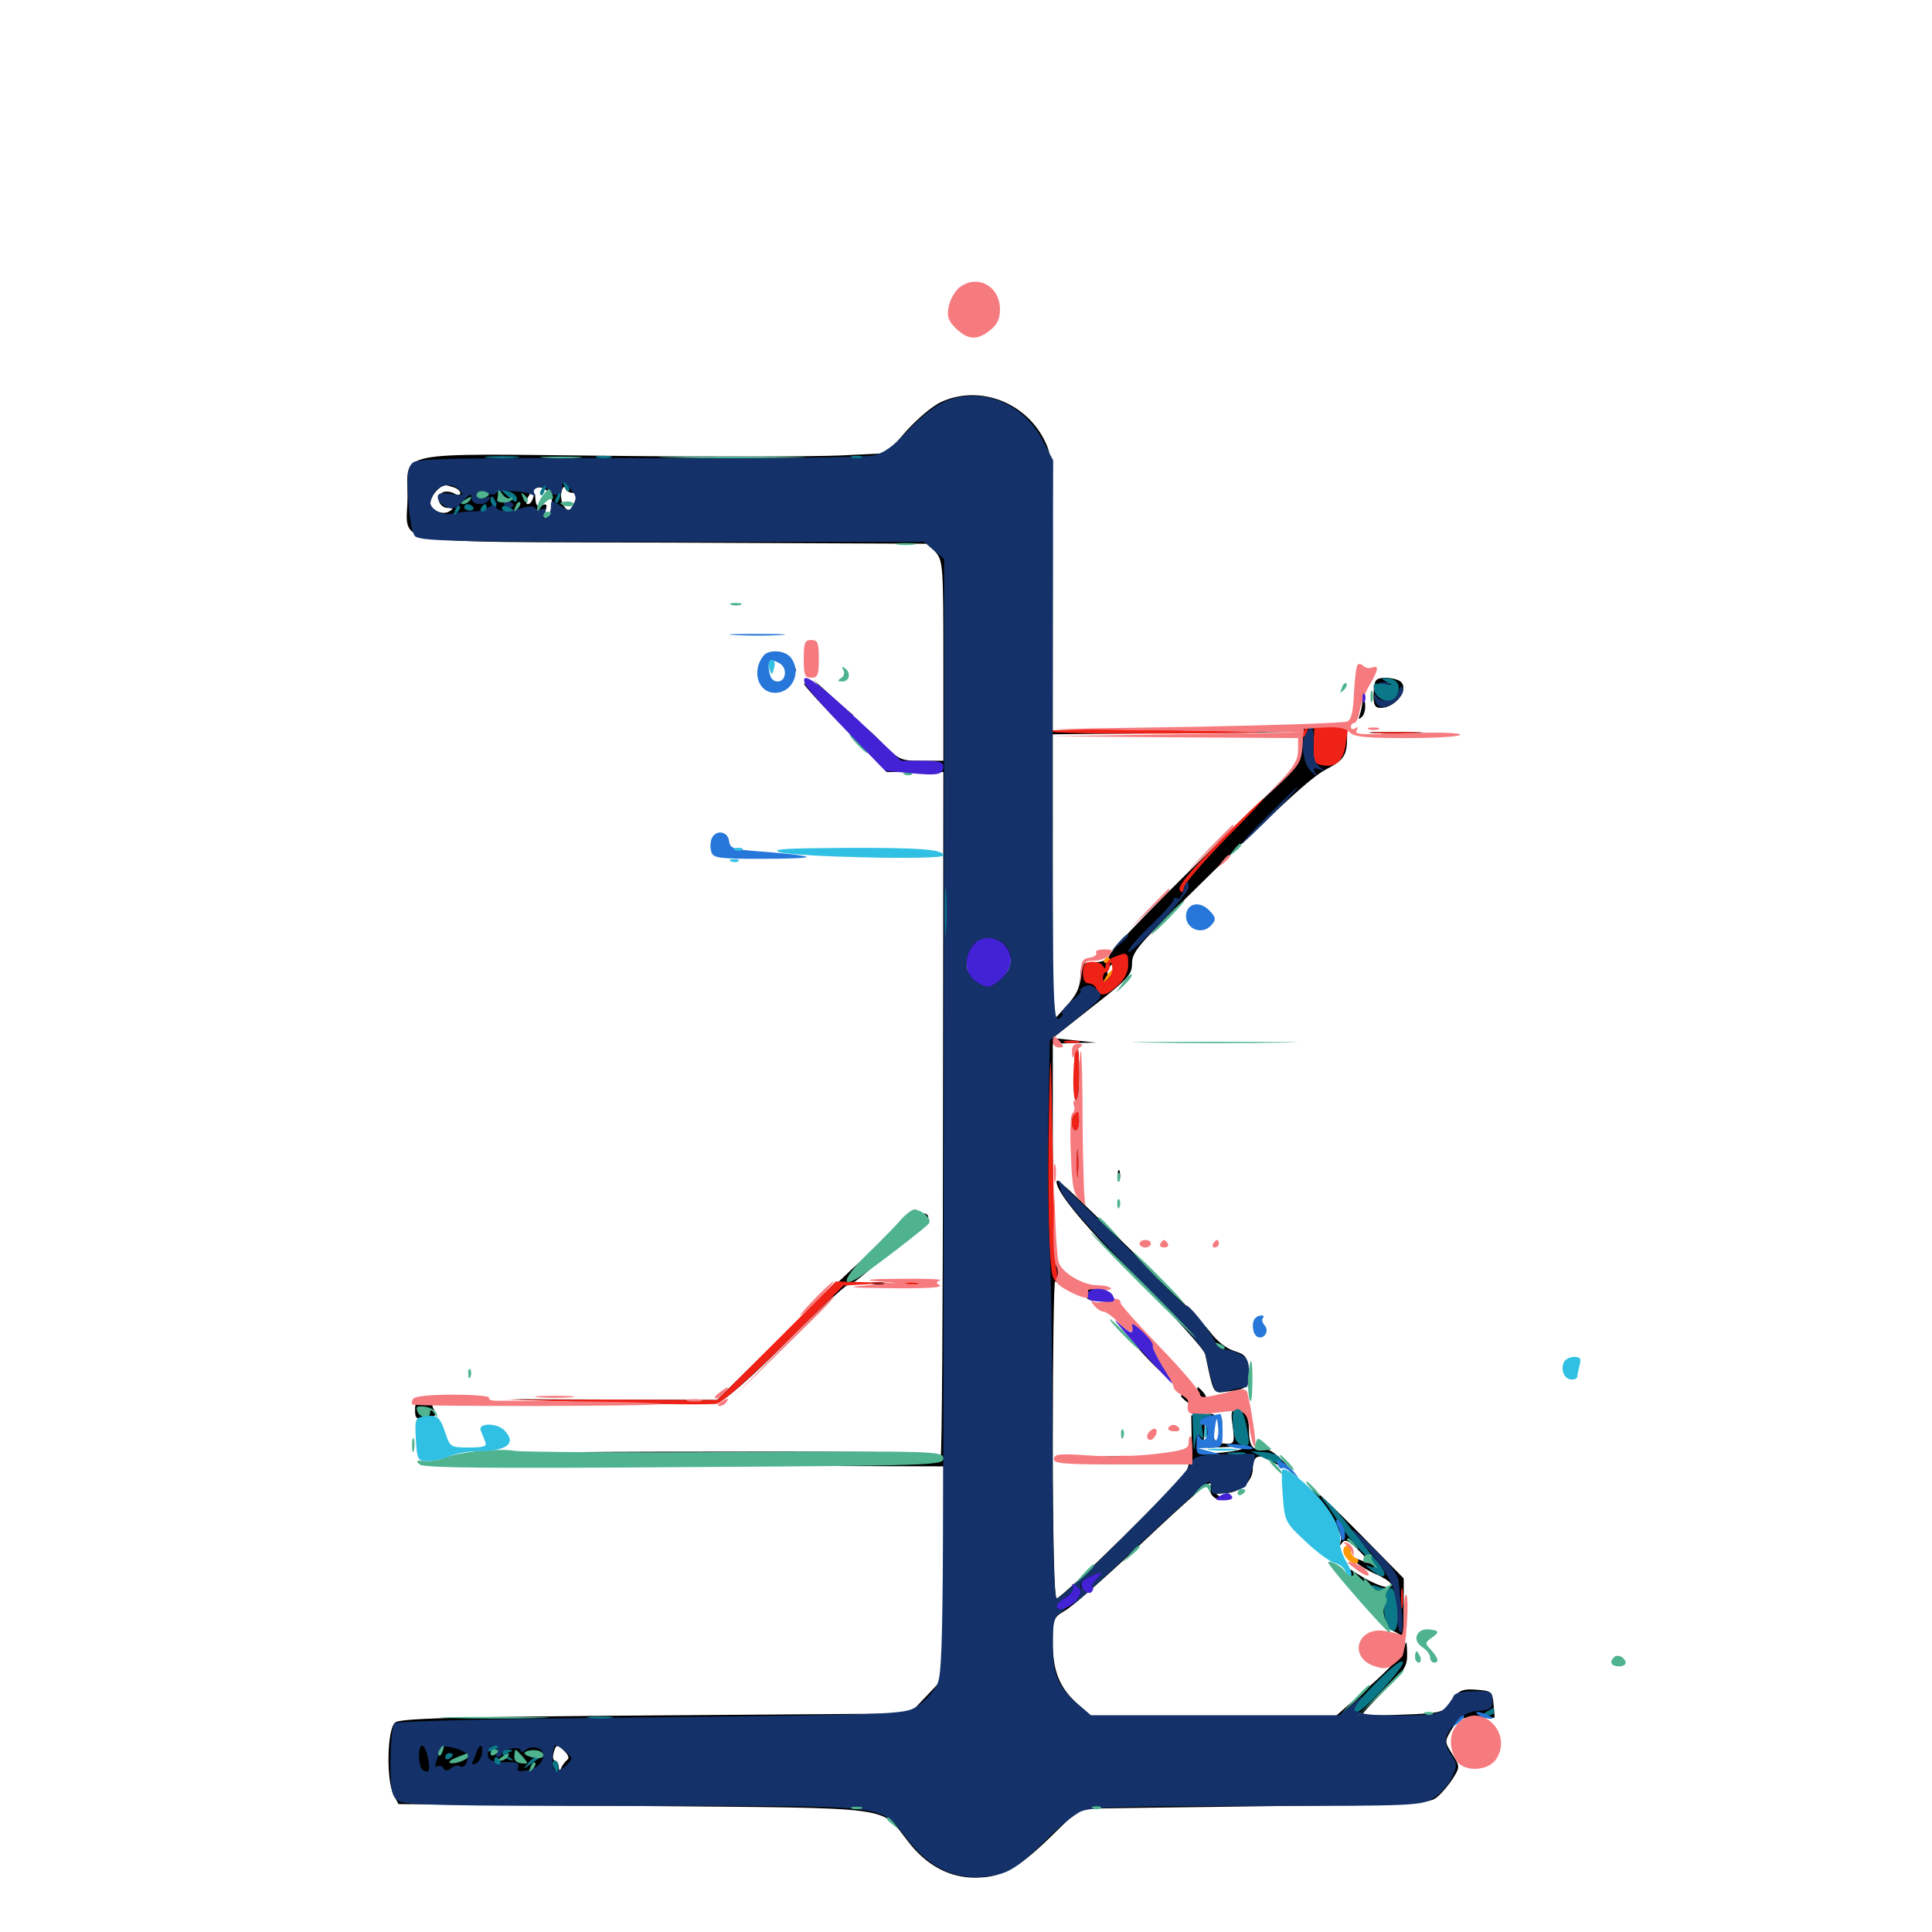 <svg xmlns="http://www.w3.org/2000/svg" viewBox="0 -1000 1000 1000">
	<path fill="#000000" d="M487.305 -791.992C482.812 -790.039 474.805 -783.203 469.141 -776.953L459.18 -765.43L435.156 -764.258C421.875 -763.672 368.359 -763.477 316.016 -764.062C202.734 -765.234 210.938 -766.992 210.938 -743.164C210.938 -716.992 195.898 -719.727 349.219 -719.141L480.859 -718.555L484.57 -713.867C488.086 -709.57 488.281 -705.664 488.281 -657.812V-606.25H476.953C465.82 -606.25 465.43 -606.445 455.078 -616.992C447.266 -624.805 443.359 -627.539 440.234 -626.953C437.109 -626.367 433.398 -628.906 425.586 -637.109C419.922 -643.359 415.82 -647.266 416.211 -645.898C416.602 -644.727 426.367 -633.984 438.086 -622.07L458.984 -600.391H473.633H488.281L488.086 -422.266C488.086 -324.219 487.5 -245.117 486.914 -246.484C486.133 -248.242 461.133 -248.828 370.508 -248.633C282.812 -248.633 256.055 -248.047 259.766 -246.289C264.453 -244.336 264.062 -244.141 254.883 -242.969C249.609 -242.188 299.805 -241.406 366.797 -241.406L488.281 -241.016V-186.133V-131.445L479.688 -122.266L470.898 -113.086L339.258 -112.109C231.641 -111.328 207.031 -110.547 204.492 -108.398C200.391 -105.078 199.805 -78.711 203.711 -71.094L206.25 -66.211L328.125 -65.234C467.188 -64.062 455.078 -65.625 470.312 -46.484C479.688 -34.375 491.602 -28.125 504.492 -28.125C518.359 -28.125 526.562 -32.617 543.164 -48.633C551.367 -56.641 558.398 -63.477 558.789 -63.672C559.18 -63.867 600.195 -64.453 649.609 -65.039C736.328 -66.211 740.039 -66.406 744.141 -70.117C746.68 -72.266 750.195 -76.562 752.148 -79.688C755.664 -85.352 755.664 -85.742 751.758 -91.992C747.656 -98.438 747.656 -98.633 751.367 -104.883C754.883 -110.547 756.055 -111.133 764.453 -110.938H773.633L773.047 -117.773C772.461 -124.414 772.07 -124.805 764.258 -125.391C756.25 -125.977 754.688 -125.195 749.219 -116.992C746.875 -113.672 743.75 -113.086 725.781 -112.5C714.453 -111.914 705.078 -112.109 705.078 -112.5C705.078 -113.086 710.352 -118.75 716.797 -125.195C727.344 -135.742 728.516 -137.695 728.32 -144.531C728.125 -150.977 727.93 -151.367 726.758 -146.875C725.977 -143.75 719.141 -136.133 708.594 -126.953L691.797 -112.109H628.125H564.648L557.812 -117.969C548.438 -126.367 544.922 -134.961 544.922 -149.805C544.922 -162.109 545.117 -162.695 551.367 -166.406C555.078 -168.555 570.898 -182.422 586.719 -197.266C620.117 -228.711 628.32 -235.547 626.562 -231.055C625.195 -227.344 628.32 -223.438 632.812 -223.633C634.766 -223.633 634.57 -224.219 631.836 -225.391C628.516 -226.758 628.906 -227.148 634.18 -227.148C641.797 -227.344 648.438 -233.203 648.438 -239.844C648.438 -246.289 651.562 -247.852 657.227 -244.141C659.961 -242.383 662.5 -241.211 662.891 -241.406C663.281 -241.797 665.625 -240.234 668.164 -238.086C670.703 -235.938 669.336 -237.891 665.234 -242.578C659.57 -248.438 656.25 -250.586 653.125 -250C648.438 -249.023 646.484 -251.953 646.484 -259.57C646.484 -266.602 644.531 -270.312 640.43 -270.312C637.305 -270.312 636.914 -269.336 638.086 -261.523C639.062 -253.711 638.672 -252.734 635.547 -252.734C628.711 -252.734 626.367 -255.664 627.93 -262.305C629.297 -268.555 629.102 -268.555 623.047 -267.969L616.602 -267.383L616.797 -255.664C616.797 -249.219 615.625 -241.797 614.258 -238.867C611.328 -233.398 549.609 -172.656 546.875 -172.656C545.703 -172.656 544.922 -204.492 544.922 -254.688C544.922 -299.805 545.508 -336.719 546.094 -336.719C546.68 -336.719 549.609 -335.352 552.734 -333.789C556.055 -332.031 558.594 -331.445 558.594 -332.227C558.594 -333.203 559.57 -332.227 560.742 -330.469C561.719 -328.516 563.672 -326.953 565.039 -326.953C566.406 -326.953 566.211 -327.734 564.453 -328.906C562.305 -330.273 563.086 -330.859 567.773 -330.859C571.094 -330.859 574.414 -329.883 574.805 -328.906C575.391 -327.734 575.586 -327.93 575.391 -329.297C575.195 -330.664 571.875 -332.031 568.359 -332.422C564.648 -332.812 558.984 -334.961 555.859 -337.305C552.734 -339.453 550.781 -340.43 551.562 -339.062C552.344 -337.695 552.148 -336.719 551.172 -336.719C546.484 -336.719 544.922 -353.906 544.922 -405.859V-459.766L556.25 -460.156L567.383 -460.352L556.055 -461.523L544.922 -462.695L565.43 -478.906C583.984 -493.359 585.938 -495.508 585.938 -501.367C585.938 -506.836 589.062 -510.742 610.938 -532.227C662.695 -583.203 678.906 -598.047 686.719 -601.953C695.508 -606.445 697.266 -609.18 697.266 -618.164V-624.023L686.133 -623.438L674.805 -622.852L673.828 -613.867C672.852 -605.273 671.68 -603.711 640.82 -573.828C599.805 -533.984 575.586 -509.18 574.023 -505.078C573.242 -503.125 570.508 -501.953 566.211 -501.953C559.961 -501.758 559.57 -501.367 559.18 -494.336C558.984 -488.867 557.227 -484.961 551.953 -479.297L544.922 -471.484V-545.703V-619.922L607.031 -620.508L668.945 -620.898L607.031 -621.484L544.922 -621.875V-692.578C544.922 -760.156 544.727 -763.672 540.82 -771.68C531.055 -791.797 507.031 -800.977 487.305 -791.992ZM235.156 -747.656C236.914 -747.07 238.281 -745.703 238.281 -744.727C238.281 -743.555 236.914 -743.555 234.766 -744.727C232.812 -745.703 230.078 -745.898 228.711 -744.922C225.195 -742.773 227.539 -737.109 231.836 -737.109C234.766 -737.109 234.766 -736.719 232.617 -735.352C229.102 -733.008 222.656 -736.133 222.656 -740.039C222.656 -742.969 227.734 -748.828 230.469 -748.828C231.445 -748.828 233.398 -748.242 235.156 -747.656ZM285.547 -738.086C285.156 -735.352 283.789 -732.617 282.812 -732.031C281.641 -731.25 281.445 -732.422 282.227 -735.156C283.398 -738.867 283.008 -739.453 280.469 -738.477C278.125 -737.5 277.344 -738.477 277.148 -741.602C276.953 -744.922 276.758 -745.117 275.977 -742.578C275.586 -740.625 274.219 -739.062 273.242 -739.062C270.703 -739.062 274.609 -746.289 277.734 -747.461C282.031 -749.023 286.719 -743.359 285.547 -738.086ZM296.094 -744.922C299.414 -744.922 299.414 -743.945 296.68 -738.672C294.531 -734.766 294.336 -734.766 291.992 -737.891C290.625 -739.648 290.039 -743.164 290.625 -745.508C291.211 -747.852 291.992 -748.633 292.578 -747.266C292.969 -746.094 294.531 -744.922 296.094 -744.922ZM269.141 -740.039C270.312 -742.578 270.508 -745.312 269.727 -745.898C268.75 -746.289 267.578 -744.336 266.992 -741.406C265.625 -734.57 266.406 -733.984 269.141 -740.039ZM253.906 -744.141C253.906 -744.531 252.148 -744.922 249.805 -744.922C247.656 -744.922 246.289 -744.141 247.07 -742.969C248.047 -741.406 253.906 -742.383 253.906 -744.141ZM263.672 -742.969C262.109 -743.945 259.375 -744.922 257.812 -744.922C255.273 -744.922 255.273 -744.727 257.812 -742.969C259.375 -741.992 262.109 -741.016 263.672 -741.016C266.211 -741.016 266.211 -741.211 263.672 -742.969ZM244.922 -739.844C243.164 -740.43 241.602 -741.016 241.406 -741.016C240.039 -741.016 238.281 -738.281 238.281 -736.328C238.281 -735.156 239.062 -735.352 240.039 -736.914C241.602 -739.258 242.383 -739.258 244.922 -737.305C246.68 -735.742 248.047 -735.547 248.047 -736.719C248.047 -737.695 246.68 -739.258 244.922 -739.844ZM518.359 -510.352C524.414 -505.664 524.805 -500.195 519.531 -494.922C514.844 -490.234 508.398 -489.844 503.516 -494.336C498.828 -498.438 499.023 -502.93 504.102 -509.375C508.984 -515.43 511.523 -515.625 518.359 -510.352ZM576.172 -497.852C576.172 -496.289 575.391 -494.922 574.219 -494.922C573.242 -494.922 572.852 -496.289 573.438 -497.852C574.219 -499.414 575 -500.781 575.391 -500.781C575.781 -500.781 576.172 -499.414 576.172 -497.852ZM633.789 -250.977C646.68 -251.758 646.289 -249.609 633.398 -248.242C627.148 -247.656 621.289 -247.852 620.312 -248.828C618.945 -250.195 619.141 -250.781 620.703 -250.781C622.07 -250.781 623.242 -253.906 623.438 -258.203L623.633 -265.43L624.414 -258.008L625.195 -250.586ZM237.5 -91.406C238.086 -93.164 236.719 -94.336 233.594 -94.922C230.859 -95.508 228.516 -95.898 228.32 -95.703C228.32 -95.703 227.93 -93.555 227.344 -91.211C226.367 -85.742 228.516 -84.57 235.547 -86.719C238.672 -87.5 240.234 -88.477 238.867 -88.477C237.5 -88.672 236.914 -89.844 237.5 -91.406ZM275.391 -89.453C276.562 -91.211 277.344 -93.359 276.953 -94.336C276.367 -96.68 272.656 -94.531 272.07 -91.602C271.875 -90.625 271.484 -88.281 270.898 -86.719C270.508 -85.156 270.508 -84.375 270.898 -84.961C271.289 -85.742 273.438 -85.938 275.391 -85.352C277.734 -84.766 279.297 -85.352 279.297 -86.719C279.297 -88.086 277.93 -88.672 276.172 -87.891C273.438 -86.914 273.242 -87.109 275.391 -89.453ZM292.383 -93.359C294.336 -91.406 294.727 -89.844 293.555 -89.062C292.578 -88.281 291.016 -86.328 290.43 -84.766C289.648 -82.422 289.258 -82.617 289.258 -85.352C289.062 -87.109 288.281 -88.672 287.305 -88.672C286.328 -88.672 285.938 -90.43 286.523 -92.578C287.695 -97.266 288.477 -97.461 292.383 -93.359ZM220.703 -91.797C220.703 -93.359 219.922 -94.531 218.75 -94.531C215.43 -94.531 216.602 -85.352 219.922 -83.984C222.266 -83.008 222.852 -83.594 221.875 -85.938C221.289 -87.5 220.703 -90.234 220.703 -91.797ZM256.641 -91.602C257.227 -93.164 256.836 -94.531 255.859 -94.531C254.688 -94.531 253.906 -93.164 253.906 -91.602C253.906 -90.039 254.297 -88.672 254.688 -88.672C255.078 -88.672 255.859 -90.039 256.641 -91.602ZM269.531 -91.602C269.531 -93.164 268.75 -94.531 267.578 -94.531C266.602 -94.531 266.211 -93.164 266.797 -91.602C267.578 -90.039 268.359 -88.672 268.75 -88.672C269.141 -88.672 269.531 -90.039 269.531 -91.602ZM262.695 -90.625C264.258 -92.969 263.477 -92.969 259.766 -90.625C258.008 -89.453 257.812 -88.672 259.18 -88.672C260.352 -88.672 262.109 -89.648 262.695 -90.625ZM230.469 -90.43C230.469 -91.602 231.445 -92.578 232.422 -92.578C233.594 -92.578 234.375 -92.188 234.375 -91.797C234.375 -91.211 233.594 -90.234 232.422 -89.648C231.445 -89.062 230.469 -89.453 230.469 -90.43ZM400 -661.523C398.633 -662.109 399.609 -662.5 402.344 -662.5C405.078 -662.5 406.055 -662.109 404.883 -661.523C403.516 -661.133 401.172 -661.133 400 -661.523ZM407.812 -655.664C407.227 -653.32 407.812 -651.758 409.375 -651.758C412.5 -651.758 412.695 -652.93 410.352 -656.641C409.18 -658.789 408.594 -658.398 407.812 -655.664ZM712.305 -647.852C711.523 -647.266 710.938 -643.75 710.938 -640.039C710.938 -635.156 711.719 -633.594 714.453 -633.594C723.438 -633.594 730.664 -645.312 723.438 -648.047C719.336 -649.609 713.867 -649.609 712.305 -647.852ZM430.469 -638.086C435.938 -632.422 440.625 -628.32 441.211 -628.711C441.602 -629.297 441.602 -629.883 441.211 -630.273C440.82 -630.469 435.938 -634.57 430.664 -639.453L420.898 -648.242ZM705.273 -638.086C705.273 -635.742 704.492 -632.227 703.906 -630.273C702.93 -627.539 703.125 -627.344 704.883 -628.906C706.25 -630.078 707.031 -633.594 706.445 -636.719C705.859 -640.82 705.664 -641.211 705.273 -638.086ZM711.523 -620.508C705.273 -620.898 710.352 -621.094 722.656 -621.094C734.961 -621.094 740.039 -620.898 733.984 -620.508C727.734 -620.117 717.578 -620.117 711.523 -620.508ZM556.641 -457.422C555.664 -452.734 556.25 -430.078 557.227 -429.102C558.008 -428.516 558.594 -434.57 558.594 -442.773C558.594 -451.172 558.203 -457.812 557.617 -457.812C557.031 -457.812 556.641 -457.617 556.641 -457.422ZM556.055 -423.242C553.906 -421.289 554.492 -414.844 556.641 -414.844C557.812 -414.844 558.594 -416.992 558.594 -419.727C558.594 -424.805 558.203 -425.391 556.055 -423.242ZM557.227 -398.242C557.227 -391.797 557.617 -389.453 558.008 -392.969C558.398 -396.484 558.398 -401.758 558.008 -404.688C557.617 -407.617 557.227 -404.688 557.227 -398.242ZM578.516 -391.406C578.516 -388.672 578.906 -387.695 579.492 -389.062C579.883 -390.234 579.883 -392.578 579.492 -393.945C578.906 -395.117 578.516 -394.141 578.516 -391.406ZM546.875 -388.281C546.875 -382.812 561.133 -365.625 590.43 -336.133C608.398 -317.969 623.438 -301.367 623.828 -299.023C627.93 -279.297 627.93 -279.102 633.008 -279.492C645.898 -280.859 646.68 -281.641 646.094 -290.43C645.508 -297.852 644.922 -298.828 638.672 -300.781C634.57 -302.148 629.688 -306.055 626.367 -310.547C623.242 -314.648 607.031 -331.641 590.039 -348.438C549.414 -388.281 546.875 -390.43 546.875 -388.281ZM467.578 -369.531L463.867 -365.039L468.75 -368.945C471.484 -371.094 474.023 -373.047 474.414 -373.242C474.805 -373.633 474.414 -373.828 473.242 -373.828C472.266 -373.828 469.727 -371.875 467.578 -369.531ZM477.539 -369.922C478.125 -368.945 479.102 -367.969 479.688 -367.969C480.078 -367.969 480.469 -368.945 480.469 -369.922C480.469 -371.094 479.492 -371.875 478.32 -371.875C477.344 -371.875 476.953 -371.094 477.539 -369.922ZM448.242 -349.805C440.82 -343.164 420.312 -323.633 402.734 -306.445L371.094 -275.391L317.773 -275.586L264.648 -275.781L315.43 -274.023C346.68 -273.047 368.555 -273.242 372.07 -274.414C375.586 -275.391 389.648 -287.695 407.227 -305.469C423.242 -321.484 437.5 -334.766 438.672 -334.766C440.625 -334.766 445.898 -338.867 459.961 -351.562C463.281 -354.297 464.258 -355.664 462.5 -354.297C458.594 -351.562 458.008 -352.93 460.938 -358.398C462.109 -360.352 462.695 -362.109 462.5 -361.914C462.109 -361.914 455.859 -356.445 448.242 -349.805ZM457.031 -351.562C457.031 -351.172 455.469 -349.609 453.711 -348.242C450.586 -345.703 450.391 -345.898 452.93 -349.023C455.469 -352.148 457.031 -353.125 457.031 -351.562ZM451.758 -335.352C449.805 -335.938 450.977 -336.328 454.102 -336.328C457.422 -336.328 458.789 -335.938 457.617 -335.352C456.25 -334.961 453.516 -334.961 451.758 -335.352ZM593.75 -306.445C598.633 -301.172 602.734 -296.289 603.125 -295.898C603.32 -295.508 603.906 -295.508 604.492 -295.898C604.883 -296.484 600.781 -301.172 595.117 -306.641L584.961 -316.211ZM587.5 -304.492C588.672 -302.344 594.141 -296.289 600 -290.82C610.156 -281.055 607.031 -285.742 592.969 -300.586C588.867 -304.883 586.523 -306.641 587.5 -304.492ZM608.398 -289.844C610.352 -287.695 612.305 -285.938 612.891 -285.938C613.477 -285.938 612.305 -287.695 610.352 -289.844C608.398 -291.992 606.445 -293.75 605.859 -293.75C605.273 -293.75 606.445 -291.992 608.398 -289.844ZM620.312 -279.102C621.094 -277.539 622.461 -276.172 623.438 -276.172C624.609 -276.172 624.414 -277.344 623.047 -279.102C621.68 -280.664 620.312 -282.031 619.922 -282.031C619.531 -282.031 619.727 -280.664 620.312 -279.102ZM611.328 -277.344C611.328 -276.953 612.891 -275.391 614.844 -274.023C617.773 -271.484 617.969 -271.68 615.43 -274.805C612.891 -277.93 611.328 -278.906 611.328 -277.344ZM214.844 -270.312C214.844 -265.625 215.43 -265.234 220.703 -266.016C225.586 -266.797 226.172 -267.383 224.609 -270.312C223.242 -272.852 223.438 -274.219 225.195 -275C226.367 -275.391 224.609 -275.781 221.289 -275.586C215.82 -275.391 214.844 -274.609 214.844 -270.312ZM631.055 -263.281C631.055 -261.133 631.641 -260.547 632.227 -262.109C632.812 -263.477 632.617 -265.234 632.031 -265.82C631.445 -266.602 630.859 -265.43 631.055 -263.281ZM245.703 -247.461C244.141 -248.047 244.727 -248.633 246.875 -248.633C249.023 -248.828 250.195 -248.242 249.414 -247.656C248.828 -247.07 247.07 -246.875 245.703 -247.461ZM551.367 -245.508C549.414 -246.094 550.977 -246.484 554.688 -246.484C558.398 -246.484 559.961 -246.094 558.203 -245.508C556.25 -245.117 553.125 -245.117 551.367 -245.508ZM571.875 -245.508C567.188 -245.898 570.508 -246.289 579.102 -246.289C587.695 -246.289 591.406 -245.898 587.5 -245.508C583.398 -245.117 576.367 -245.117 571.875 -245.508ZM683.594 -223.047C686.719 -219.727 688.867 -216.406 688.477 -216.016C688.086 -215.43 689.258 -212.891 691.406 -210.352C693.359 -207.812 694.531 -204.102 693.945 -202.344C693.359 -199.805 693.555 -199.609 694.727 -201.562C696.289 -203.516 698.242 -202.539 703.906 -196.875C707.812 -192.969 709.57 -190.43 708.008 -191.016C706.445 -191.602 703.516 -192.773 701.758 -193.359C696.094 -195.117 704.883 -188.281 712.305 -185.156C715.625 -183.789 718.945 -181.641 719.727 -180.469C722.266 -176.367 713.281 -178.711 703.906 -184.57C697.852 -188.477 695.508 -189.453 697.461 -187.109C699.023 -184.961 701.953 -180.859 704.102 -177.539L707.617 -171.68L702.734 -175.586C700.195 -177.734 701.562 -176.172 705.859 -171.875C710.352 -167.773 712.5 -165.039 710.938 -166.016C709.18 -166.797 709.57 -165.82 711.914 -163.086C714.062 -160.547 718.164 -157.422 721.094 -155.859L726.562 -152.93V-167.969V-183.008L703.711 -206.25C691.211 -218.945 680.273 -229.297 679.492 -229.297C678.516 -229.297 680.469 -226.562 683.594 -223.047ZM692.383 -186.328C694.336 -184.18 696.289 -182.422 696.875 -182.422C697.461 -182.422 696.289 -184.18 694.336 -186.328C692.383 -188.477 690.43 -190.234 689.844 -190.234C689.258 -190.234 690.43 -188.477 692.383 -186.328Z"/>
	<path fill="#ff9906" d="M571.484 -503.125C570.898 -502.148 571.68 -501.367 573.242 -501.367C574.805 -501.367 575.586 -502.148 575 -503.125C574.414 -503.906 573.633 -504.688 573.242 -504.688C572.852 -504.688 572.07 -503.906 571.484 -503.125ZM572.461 -494.336C569.922 -490.234 570.117 -490.234 573.438 -493.359C575.391 -495.312 576.562 -497.266 575.977 -497.656C575.391 -498.242 573.828 -496.68 572.461 -494.336ZM695.312 -197.266C695.312 -193.75 700.781 -189.258 702.734 -191.211C703.516 -191.992 702.93 -193.164 701.758 -193.555C700.391 -194.141 699.219 -195.703 699.219 -197.266C699.219 -198.828 698.438 -200 697.266 -200C696.289 -200 695.312 -198.828 695.312 -197.266Z"/>
	<path fill="#ef2218" d="M542.969 -621.484C542.969 -622.266 562.109 -622.656 585.352 -622.266C665.43 -621.484 672.852 -620.703 608.008 -620.312C572.266 -620.117 542.969 -620.508 542.969 -621.484ZM674.805 -621.68C674.023 -620.508 673.828 -619.336 674.414 -618.75C674.805 -618.164 675.781 -619.141 676.367 -620.898C677.734 -624.219 676.562 -624.805 674.805 -621.68ZM679.883 -614.258C679.688 -605.469 680.078 -604.688 684.57 -603.906C691.602 -602.539 695.508 -606.25 696.68 -615.625L697.852 -623.828H689.062H680.273ZM711.523 -620.508C705.273 -620.898 709.961 -621.094 721.68 -621.094C733.594 -621.094 738.672 -620.898 733.008 -620.508C727.344 -620.117 717.773 -620.117 711.523 -620.508ZM631.055 -564.453C615.82 -548.828 609.57 -541.211 610.547 -539.453C611.719 -537.5 612.305 -537.891 612.891 -540.82C613.281 -542.969 623.047 -554.102 634.375 -565.82C645.898 -577.344 654.688 -586.719 654.102 -586.719C653.516 -586.719 643.164 -576.758 631.055 -564.453ZM576.758 -504.688C574.219 -503.711 572.266 -501.758 572.266 -500.391C572.266 -498.438 571.875 -498.438 570.703 -500.195C569.922 -501.562 567.188 -502.344 564.844 -502.148C561.523 -501.953 560.547 -500.586 560.547 -496.484C560.547 -492.969 561.523 -491.016 563.477 -491.016C565.234 -491.016 566.992 -489.648 567.578 -488.086C569.336 -483.789 572.461 -484.375 578.711 -490.039C582.227 -493.359 583.984 -497.07 583.984 -500.781C583.984 -507.031 583.398 -507.422 576.758 -504.688ZM573.828 -493.555C571.289 -491.211 570.898 -491.211 570.898 -493.945C570.898 -495.508 571.68 -496.875 572.656 -496.875C573.438 -496.875 574.414 -498.438 574.414 -500.391C574.609 -503.32 574.805 -503.32 575.586 -500C576.172 -498.047 575.195 -495.117 573.828 -493.555ZM542.969 -426.562C541.992 -381.641 542.969 -342.578 545.117 -338.672C546.484 -336.133 546.875 -336.133 547.07 -338.672C547.266 -340.234 547.07 -342.578 546.68 -343.555C546.289 -344.727 545.508 -371.875 544.922 -404.102C543.945 -460.742 543.75 -461.523 542.969 -426.562ZM551.367 -460.352C549.414 -460.938 550.977 -461.328 554.688 -461.328C558.398 -461.328 559.961 -460.938 558.203 -460.352C556.25 -459.961 553.125 -459.961 551.367 -460.352ZM556.445 -455.469C555.078 -444.141 555.273 -430.469 556.836 -430.469C557.812 -430.469 558.594 -436.719 558.594 -444.141C558.594 -451.758 558.203 -457.812 557.617 -457.812C557.031 -457.812 556.445 -456.641 556.445 -455.469ZM556.055 -423.242C553.906 -421.289 554.492 -414.844 556.641 -414.844C557.812 -414.844 558.594 -416.992 558.594 -419.727C558.594 -424.805 558.203 -425.391 556.055 -423.242ZM557.227 -397.266C557.227 -390.234 557.617 -387.5 558.008 -391.016C558.398 -394.336 558.398 -400.195 558.008 -403.711C557.617 -407.031 557.227 -404.297 557.227 -397.266ZM401.953 -306.055L371.289 -275.391L316.016 -275.586H260.742L313.477 -274.023C342.578 -273.047 368.359 -272.852 371.094 -273.438C373.828 -274.023 388.672 -287.109 406.25 -304.492L436.523 -334.57L450.195 -335.352L463.867 -335.938L448.242 -336.328L432.617 -336.719ZM469.336 -335.352C467.383 -335.938 468.555 -336.328 471.68 -336.328C475 -336.328 476.367 -335.938 475.195 -335.352C473.828 -334.961 471.094 -334.961 469.336 -335.352ZM220.312 -274.805C218.945 -275.391 219.922 -275.781 222.656 -275.781C225.391 -275.781 226.367 -275.391 225.195 -274.805C223.828 -274.414 221.484 -274.414 220.312 -274.805ZM578.711 -245.508C576.758 -246.094 578.32 -246.484 582.031 -246.484C585.742 -246.484 587.305 -246.094 585.547 -245.508C583.594 -245.117 580.469 -245.117 578.711 -245.508ZM725.195 -172.656C725.195 -167.773 725.586 -165.82 725.977 -168.359C726.367 -170.703 726.367 -174.609 725.977 -177.148C725.586 -179.492 725.195 -177.539 725.195 -172.656Z"/>
	<path fill="#1ca14c" d="M291.602 -247.461C282.227 -247.656 289.453 -248.047 307.617 -248.047C325.977 -248.047 333.594 -247.656 324.805 -247.461C316.016 -247.07 300.977 -247.07 291.602 -247.461ZM375.586 -247.461C369.336 -247.852 374.414 -248.047 386.719 -248.047C399.023 -248.047 404.102 -247.852 398.047 -247.461C391.797 -247.07 381.641 -247.07 375.586 -247.461Z"/>
	<path fill="#143269" d="M488.281 -791.797C483.398 -789.648 475.195 -783.008 469.727 -776.953C462.5 -769.141 457.812 -765.625 452.148 -764.258C447.461 -763.281 398.047 -762.5 330.664 -762.891C236.328 -763.086 216.406 -762.695 213.672 -760.547C211.133 -758.203 210.547 -755.078 211.328 -741.797C211.719 -732.617 213.281 -724.414 214.648 -722.656C216.992 -719.922 231.445 -719.531 347.852 -719.531H478.32L483.398 -715.039L488.672 -710.742L488.477 -421.875C488.281 -134.57 488.281 -133.008 484.18 -126.562C482.031 -123.047 477.539 -118.359 474.023 -116.406C468.164 -112.695 461.523 -112.5 336.914 -111.133C255.859 -110.352 205.273 -109.18 204.102 -108.008C203.125 -106.836 202.148 -98.047 202.148 -88.281C202.148 -73.242 202.734 -70.312 206.055 -67.969C209.18 -65.625 229.883 -65.234 328.711 -65.234C464.453 -65.234 455.078 -66.406 469.922 -47.656C483.398 -30.469 499.219 -25 518.359 -30.273C523.828 -31.836 530.273 -36.523 539.844 -46.094C547.266 -53.711 556.25 -61.133 559.766 -62.5C565.039 -64.648 583.398 -65.234 650.781 -65.234C731.836 -65.234 735.547 -65.43 741.797 -69.141C745.312 -71.289 749.609 -75.977 751.367 -79.688C754.297 -85.938 754.297 -86.914 751.367 -91.406C746.875 -98.047 747.266 -100.977 752.93 -108.008C756.641 -112.109 759.961 -114.062 765.234 -114.453C771.484 -115.039 772.461 -115.625 772.461 -119.922C772.461 -124.414 771.875 -124.805 762.891 -124.609C756.641 -124.609 752.93 -123.633 752.344 -122.07C751.758 -120.508 749.805 -117.773 747.852 -115.82C744.727 -112.695 741.016 -112.109 723.828 -112.109C701.758 -112.109 698.438 -113.477 704.492 -120.508C706.445 -122.852 704.688 -121.875 700.586 -118.359L693.164 -112.109H628.906H564.648L557.617 -118.164C547.461 -127.148 544.922 -133.398 544.922 -148.828C544.922 -160.742 545.508 -162.891 549.414 -165.625C552.148 -167.578 552.539 -168.359 550.391 -167.578C544.922 -165.82 546.289 -169.531 552.539 -174.219C559.18 -179.102 561.914 -177.734 557.227 -171.875C551.758 -165.43 562.109 -174.609 594.922 -205.469C611.328 -220.703 625.195 -233.203 625.781 -233.203C626.367 -233.203 626.953 -231.641 626.953 -229.492C626.953 -226.367 627.93 -226.172 634.961 -227.344C639.258 -228.125 643.555 -229.688 644.531 -230.469C646.289 -232.422 650.391 -246.289 649.414 -247.266C649.023 -247.656 641.797 -247.656 633.398 -247.266C618.75 -246.68 617.969 -246.289 615.625 -241.211C612.891 -235.156 550.391 -172.656 547.07 -172.656C545.508 -172.656 544.922 -197.266 544.727 -253.32C544.727 -297.461 543.945 -344.141 543.164 -356.836C542.383 -369.531 542.188 -398.242 542.578 -420.703L543.359 -461.523L557.422 -472.852C570.898 -483.789 571.289 -484.375 567.773 -487.695C565.234 -490.234 563.477 -490.625 560.938 -489.258C559.18 -488.086 558.398 -487.109 559.18 -487.109C560.156 -487.109 558.203 -484.766 554.883 -482.031C551.562 -479.297 549.219 -476.367 549.805 -475.391C550.391 -474.609 549.414 -473.438 547.852 -472.656C544.727 -471.484 544.531 -488.086 544.922 -691.406L545.117 -761.719L539.453 -772.461C529.492 -791.797 506.836 -800.391 488.281 -791.797ZM296.875 -739.062C294.922 -735.352 294.531 -735.352 290.039 -738.281C285.352 -741.406 285.156 -741.211 285.156 -737.5C285.156 -735.156 284.18 -732.812 282.812 -732.031C281.25 -731.055 281.055 -731.641 281.836 -733.984C282.812 -736.523 282.422 -737.305 280.469 -736.523C278.906 -735.938 277.344 -736.133 276.953 -737.109C276.562 -738.281 273.438 -738.086 269.141 -736.719C261.133 -734.375 254.883 -735.742 257.031 -739.453C257.812 -740.82 256.641 -740.43 254.492 -738.477C252.344 -736.719 248.438 -735.156 245.898 -735.352C243.359 -735.547 238.672 -734.961 235.352 -734.375C231.445 -733.398 228.125 -733.984 225.586 -735.742C222.266 -738.281 222.07 -739.258 224.219 -743.75C226.758 -749.414 234.375 -750.781 238.281 -745.898C240.234 -743.555 239.453 -743.359 233.594 -744.336C228.125 -745.117 226.562 -744.727 226.562 -742.578C226.562 -741.016 228.516 -738.867 230.859 -737.695C234.375 -736.133 235.938 -736.719 239.648 -740.625C243.164 -744.531 244.141 -744.727 244.141 -742.188C244.141 -738.477 250.977 -737.891 253.125 -741.406C254.102 -742.969 253.516 -743.164 251.367 -742.383C249.609 -741.797 247.656 -741.992 247.266 -742.773C245.508 -745.508 248.438 -746.875 252.148 -744.922C254.102 -743.75 256.055 -743.75 256.641 -744.727C257.812 -746.68 272.266 -745.898 275.781 -743.75C276.953 -742.969 277.344 -743.359 276.758 -744.336C274.414 -748.047 281.836 -749.219 284.57 -745.898C287.109 -742.188 291.016 -743.555 291.016 -748.242C291.016 -750.977 291.797 -750.781 294.922 -747.266C298.242 -743.75 298.633 -742.188 296.875 -739.062ZM520.312 -510.742C525.195 -505.469 523.633 -497.07 516.992 -492.188C511.914 -488.477 511.133 -488.477 506.25 -491.211C499.805 -494.727 498.438 -502.93 502.93 -509.766C506.641 -515.625 515.43 -516.016 520.312 -510.742ZM566.406 -181.445C564.062 -178.906 561.133 -177.148 560.156 -177.734C557.812 -179.297 560.156 -182.422 565.234 -184.375C571.289 -186.914 571.484 -186.719 566.406 -181.445ZM221.484 -90.234C222.852 -83.594 222.07 -81.641 218.945 -83.789C216.406 -85.156 216.016 -96.484 218.555 -96.484C219.531 -96.484 220.703 -93.75 221.484 -90.234ZM241.016 -92.578C243.359 -90.234 240.82 -84.18 238.281 -85.742C237.109 -86.523 234.961 -86.133 233.398 -84.766C231.641 -83.203 230.469 -83.203 229.492 -84.766C228.906 -85.938 227.344 -86.328 226.367 -85.742C225.391 -85.156 225 -85.938 225.586 -87.5C226.172 -89.258 226.953 -91.992 227.539 -93.75C228.32 -96.094 229.883 -96.484 233.984 -95.508C236.914 -94.922 240.039 -93.555 241.016 -92.578ZM249.414 -92.188C249.023 -89.844 247.461 -87.5 246.094 -87.109C244.727 -86.523 243.945 -86.914 244.531 -87.891C245.117 -88.867 246.094 -91.211 246.68 -93.164C248.438 -97.852 250.195 -97.266 249.414 -92.188ZM257.031 -93.555C256.445 -91.992 256.836 -90.625 257.812 -90.625C258.984 -90.625 259.766 -91.406 259.766 -92.383C259.766 -93.359 261.914 -94.531 264.648 -94.922C267.383 -95.508 269.531 -95.117 269.531 -93.945C269.531 -92.969 270.703 -92.969 272.266 -94.336C275.195 -96.875 281.25 -95.312 281.25 -91.797C281.25 -87.695 277.93 -84.57 272.461 -83.594C268.359 -82.812 267.383 -83.398 268.164 -85.352C268.945 -87.5 267.383 -88.086 261.133 -87.891C253.32 -87.695 250.977 -90.039 253.32 -95.117C254.883 -97.852 258.203 -96.484 257.031 -93.555ZM292.969 -93.164C296.68 -89.844 296.68 -89.844 292.969 -86.133C290.82 -84.18 288.086 -83.203 287.109 -83.789C285.547 -84.766 285.547 -91.406 286.914 -96.094C287.305 -97.266 289.258 -96.289 292.969 -93.164ZM260.938 -738.672C261.523 -737.891 262.695 -737.109 263.867 -737.109C264.844 -737.109 265.625 -737.891 265.625 -738.672C265.625 -739.648 264.258 -740.43 262.695 -740.43C261.133 -740.43 260.352 -739.648 260.938 -738.672ZM714.453 -645.898C713.086 -646.484 714.062 -646.875 716.797 -646.875C719.531 -646.875 720.508 -646.484 719.336 -645.898C717.969 -645.508 715.625 -645.508 714.453 -645.898ZM723.828 -641.992C722.266 -637.109 714.062 -635.742 712.109 -640.039C711.523 -641.211 711.133 -640.625 711.523 -638.477C711.719 -636.328 713.281 -634.375 715.039 -633.984C719.336 -633.203 727.344 -640.039 726.172 -643.555C725.586 -645.508 724.805 -644.922 723.828 -641.992ZM675.781 -619.922C672.852 -614.648 674.805 -603.711 679.102 -600.195C681.836 -597.852 682.227 -597.852 680.664 -600.195C679.492 -602.344 679.883 -602.734 682.812 -601.758C686.328 -600.391 686.328 -600.586 683.008 -603.125C680.469 -605.078 679.688 -608.008 679.883 -613.867C680.469 -623.438 678.906 -625.781 675.781 -619.922ZM656.25 -577.93C648.242 -569.922 642.188 -563.281 642.773 -563.281C643.164 -563.281 650.195 -569.922 658.203 -577.93C666.211 -585.938 672.266 -592.578 671.68 -592.578C671.289 -592.578 664.258 -585.938 656.25 -577.93ZM612.5 -538.867C611.719 -536.133 610.352 -534.375 609.375 -534.961C608.203 -535.547 607.422 -535.352 607.422 -534.18C607.422 -533.203 602.148 -527.344 595.703 -521.094C589.258 -515.039 583.984 -508.789 583.984 -507.422C583.984 -506.055 591.016 -512.305 599.609 -521.289C608.203 -530.273 615.234 -539.062 615.234 -540.625C615.234 -545.312 613.867 -544.336 612.5 -538.867ZM578.906 -512.109L575.195 -507.617L579.688 -511.328C583.789 -514.844 584.961 -516.406 583.398 -516.406C583.008 -516.406 581.055 -514.453 578.906 -512.109ZM549.219 -383.594C550.781 -379.102 563.086 -364.844 587.109 -340.43C610.938 -316.211 623.242 -302.148 624.023 -298.438C628.906 -277.344 628.125 -278.32 636.328 -280.273C640.234 -281.25 644.141 -282.031 645.117 -282.031C645.898 -282.031 646.484 -285.352 646.484 -289.453C646.484 -295.703 645.508 -297.461 641.602 -299.219C638.867 -300.586 635.352 -301.562 633.789 -301.562C632.227 -301.562 629.883 -303.516 628.711 -306.055C625.391 -312.5 614.844 -325.391 613.867 -324.219C613.477 -323.828 606.25 -330.664 597.852 -339.453C589.648 -348.047 576.367 -361.523 568.359 -368.945C560.352 -376.562 552.344 -384.375 550.391 -386.523C547.07 -390.234 547.07 -390.234 549.219 -383.594ZM700.781 -206.641C703.125 -203.32 706.25 -199.609 707.812 -198.242C709.375 -196.875 713.477 -191.602 716.602 -186.523C721.289 -179.492 722.656 -175 722.852 -166.211C723.047 -160.156 724.023 -155.078 725 -155.078C725.977 -155.078 726.367 -159.57 725.586 -165.43C725 -170.898 724.219 -177.93 724.023 -180.859C723.828 -184.766 719.922 -190.039 710.156 -199.414C702.734 -206.836 698.438 -209.961 700.781 -206.641Z"/>
	<path fill="#f67b7f" d="M496.289 -850.977C494.141 -849.023 491.602 -844.727 491.016 -841.211C490.039 -836.133 490.82 -833.984 494.727 -830.078C500.977 -824.023 505.664 -823.633 512.5 -829.102C516.211 -832.031 517.578 -834.961 517.578 -839.844C517.578 -852.148 505.469 -858.398 496.289 -850.977ZM416.016 -658.984C416.016 -650.586 416.602 -649.219 419.922 -649.219C423.242 -649.219 423.828 -650.586 423.828 -658.984C423.828 -667.383 423.242 -668.75 419.922 -668.75C416.602 -668.75 416.016 -667.383 416.016 -658.984ZM702.539 -655.664C701.953 -654.688 701.172 -648.047 700.781 -640.82C700.391 -631.641 699.414 -627.344 697.266 -626.562C695.703 -625.781 660.547 -624.609 619.141 -623.828L543.945 -622.656L608.398 -621.875L672.852 -620.898L608.398 -619.922L543.945 -618.945L608.008 -618.359L671.875 -617.969V-611.719C671.875 -606.836 669.727 -603.125 662.695 -595.508L653.32 -585.742L663.477 -595.312C672.461 -603.906 673.633 -606.055 674.219 -613.867L674.805 -622.852L685.156 -623.438C692.383 -623.828 696.289 -623.242 698.438 -621.094C700.781 -618.555 706.641 -617.969 728.711 -617.969C743.555 -617.969 755.859 -618.75 755.859 -619.727C755.859 -620.703 744.141 -621.094 728.125 -620.508C705.664 -619.531 700.781 -619.727 702.148 -621.875C703.125 -623.633 702.93 -624.023 701.562 -623.047C700.195 -622.266 699.219 -622.656 699.219 -623.633C699.219 -624.805 700 -625.781 700.977 -625.781C701.953 -625.781 703.32 -628.906 703.906 -632.812C704.688 -636.523 707.031 -642.578 709.18 -645.898C713.477 -653.32 713.867 -655.859 710.156 -654.492C708.789 -653.906 706.641 -654.297 705.469 -655.469C704.492 -656.445 703.125 -656.641 702.539 -655.664ZM708.594 -622.461C707.227 -623.047 708.203 -623.438 710.938 -623.438C713.672 -623.438 714.648 -623.047 713.477 -622.461C712.109 -622.07 709.766 -622.07 708.594 -622.461ZM625.977 -560.938L614.258 -548.633L626.562 -560.352C637.891 -571.094 639.648 -573.047 638.086 -573.047C637.891 -573.047 632.422 -567.578 625.977 -560.938ZM632.617 -554.102C630.078 -550.977 630.273 -550.781 633.398 -553.32C636.523 -555.859 637.5 -557.422 635.938 -557.422C635.547 -557.422 633.984 -555.859 632.617 -554.102ZM594.727 -529.688L584.961 -519.336L595.312 -529.102C604.688 -538.086 606.445 -539.844 604.883 -539.844C604.688 -539.844 600 -535.156 594.727 -529.688ZM567.383 -506.836C567.969 -505.859 566.406 -504.688 564.062 -504.297C560.352 -503.906 559.57 -502.344 559.375 -496.875L558.984 -490.039L559.961 -496.484C560.742 -501.758 561.523 -502.734 566.211 -502.734C569.336 -502.734 572.852 -504.102 574.219 -505.664C576.367 -508.203 575.781 -508.594 571.484 -508.594C568.555 -508.594 566.602 -507.812 567.383 -506.836ZM544.922 -460.742C544.922 -459.18 546.289 -457.812 548.047 -457.812C550.781 -457.812 550.781 -458.398 548.828 -460.742C547.461 -462.305 546.094 -463.672 545.703 -463.672C545.312 -463.672 544.922 -462.305 544.922 -460.742ZM554.883 -455.469C554.883 -452.344 555.273 -451.953 556.055 -453.906C556.641 -455.469 558.203 -457.422 559.375 -458.203C560.742 -459.18 560.156 -459.766 558.203 -459.766C555.859 -459.766 554.688 -458.398 554.883 -455.469ZM558.594 -443.164C558.594 -436.133 557.812 -430.469 556.641 -430.469C555.664 -430.469 555.273 -429.297 555.859 -427.734C556.445 -426.172 556.055 -424.414 555.078 -423.828C554.102 -423.242 553.711 -413.867 554.297 -402.734C554.883 -385.742 555.664 -382.031 558.984 -378.711C561.328 -376.562 562.5 -375.781 561.719 -377.148C561.133 -378.32 560.547 -396.68 560.352 -417.578C560.352 -438.672 559.961 -455.859 559.375 -455.859C558.984 -455.859 558.594 -450.195 558.594 -443.164ZM558.594 -419.727C558.594 -416.992 557.812 -414.844 556.641 -414.844C554.492 -414.844 553.906 -421.289 556.055 -423.242C558.203 -425.391 558.594 -424.805 558.594 -419.727ZM558.008 -391.016C557.617 -387.5 557.227 -390.234 557.227 -397.266C557.227 -404.297 557.617 -407.031 558.008 -403.711C558.398 -400.195 558.398 -394.336 558.008 -391.016ZM545.508 -392.383C545.508 -388.086 545.898 -386.523 546.289 -389.062C546.68 -391.406 546.68 -394.922 546.289 -396.875C545.703 -398.633 545.312 -396.68 545.508 -392.383ZM545.312 -365.43C545.117 -355.859 545.703 -346.68 546.68 -344.727C547.656 -342.969 547.852 -340.234 546.875 -338.672C545.703 -336.719 547.461 -334.766 553.32 -331.641C561.328 -327.344 565.82 -327.148 563.281 -331.25C562.5 -332.617 564.453 -333.008 568.945 -332.422C572.852 -332.031 575.391 -332.422 575 -333.203C574.414 -333.984 571.289 -334.766 567.969 -334.766C560.352 -334.766 549.023 -341.602 547.852 -347.07C547.266 -349.414 546.68 -358.398 546.289 -366.992L545.703 -382.617ZM589.844 -356.25C589.844 -355.273 591.211 -354.297 592.773 -354.297C594.336 -354.297 595.703 -355.273 595.703 -356.25C595.703 -357.422 594.336 -358.203 592.773 -358.203C591.211 -358.203 589.844 -357.422 589.844 -356.25ZM600.586 -356.25C600 -355.273 600.781 -354.297 602.539 -354.297C604.297 -354.297 605.078 -355.273 604.492 -356.25C603.906 -357.422 602.93 -358.203 602.539 -358.203C602.148 -358.203 601.172 -357.422 600.586 -356.25ZM627.93 -356.25C627.344 -355.273 627.734 -354.297 628.711 -354.297C629.883 -354.297 630.859 -355.273 630.859 -356.25C630.859 -357.422 630.469 -358.203 630.078 -358.203C629.492 -358.203 628.516 -357.422 627.93 -356.25ZM453.125 -336.914C446.289 -337.5 450.781 -338.086 465.82 -338.086C478.711 -338.281 488.086 -337.891 486.523 -337.305C484.375 -336.328 484.375 -335.938 486.523 -334.57C488.086 -333.594 477.93 -333.008 461.914 -333.203C439.062 -333.398 436.914 -333.789 449.219 -334.766L463.867 -335.938ZM475.195 -335.352C476.367 -335.938 475 -336.328 471.68 -336.328C468.555 -336.328 467.383 -335.938 469.336 -335.352C471.094 -334.961 473.828 -334.961 475.195 -335.352ZM421.875 -327.93C417.188 -323.047 413.672 -319.141 414.258 -319.141C414.844 -319.141 419.141 -323.047 423.828 -327.93C428.516 -332.812 432.031 -336.719 431.445 -336.719C430.859 -336.719 426.562 -332.812 421.875 -327.93ZM405.273 -303.125L379.883 -277.148L405.859 -302.539C429.883 -325.977 432.617 -328.906 431.055 -328.906C430.859 -328.906 419.141 -317.188 405.273 -303.125ZM572.656 -326.758C570.117 -325.781 566.992 -325.586 565.82 -326.367C564.453 -327.148 564.648 -326.172 566.211 -324.414C567.578 -322.656 569.922 -321.094 571.094 -321.094C572.461 -321.094 575.977 -318.555 579.102 -315.234C583.008 -311.133 585.352 -309.961 586.914 -311.328C589.453 -313.477 596.094 -307.422 596.875 -302.344C597.07 -300.586 599.609 -295.898 602.344 -291.602C605.078 -287.5 607.422 -283.203 607.422 -282.227C607.422 -281.055 609.18 -279.297 611.328 -278.125C613.477 -276.953 615.039 -275.391 615.039 -274.609C613.867 -267.578 615.039 -266.992 629.297 -268.75C644.922 -270.703 645.312 -270.508 647.266 -258.008C648.047 -253.711 649.023 -250.781 649.609 -251.367C650.586 -252.148 647.461 -272.656 645.508 -279.492C644.922 -281.055 642.773 -281.25 638.281 -280.078C622.852 -276.172 621.094 -276.172 621.094 -278.516C621.094 -279.883 611.914 -290.82 600.586 -302.539C589.258 -314.258 580.078 -324.609 580.078 -325.391C580.078 -327.93 577.148 -328.516 572.656 -326.758ZM372.266 -279.102C370.117 -277.539 369.336 -276.172 370.508 -276.172C371.68 -276.172 373.633 -277.539 375 -279.102C378.125 -282.812 377.148 -282.812 372.266 -279.102ZM213.867 -275.977C213.086 -274.805 212.891 -273.633 213.477 -273.047C214.648 -271.875 340.234 -272.07 341.602 -273.242C341.992 -273.828 324.023 -274.414 301.562 -274.609C279.102 -274.805 258.789 -275 256.445 -275C254.102 -275 252.734 -275.781 253.125 -276.562C253.711 -277.344 245.312 -278.125 234.57 -278.125C222.852 -278.125 214.648 -277.344 213.867 -275.977ZM225.195 -274.805C226.367 -275.391 225.391 -275.781 222.656 -275.781C219.922 -275.781 218.945 -275.391 220.312 -274.805C221.484 -274.414 223.828 -274.414 225.195 -274.805ZM278.906 -276.758C274.219 -277.148 277.93 -277.539 287.109 -277.539C296.289 -277.539 300 -277.148 295.508 -276.758C290.82 -276.367 283.398 -276.367 278.906 -276.758ZM356.055 -274.805C354.102 -275.391 355.664 -275.781 359.375 -275.781C363.086 -275.781 364.648 -275.391 362.891 -274.805C360.938 -274.414 357.812 -274.414 356.055 -274.805ZM373.047 -274.219C371.289 -273.047 371.094 -272.266 372.461 -272.266C373.633 -272.266 375.391 -273.242 375.977 -274.219C377.539 -276.562 376.758 -276.562 373.047 -274.219ZM604.688 -260.938C604.297 -260.156 605.469 -259.18 607.617 -259.18C609.766 -258.984 610.938 -259.57 610.352 -260.742C608.984 -262.891 606.055 -263.086 604.688 -260.938ZM595.117 -259.18C593.164 -257.422 593.359 -254.688 595.508 -254.688C596.484 -254.688 597.656 -256.055 598.438 -257.617C599.414 -260.547 597.461 -261.523 595.117 -259.18ZM615.234 -253.125C615.234 -250 612.5 -249.219 598.242 -247.461C588.672 -246.289 573.047 -245.898 563.281 -246.68C548.438 -247.656 545.703 -247.461 545.508 -244.922C545.312 -242.383 550.391 -241.992 581.25 -241.992H617.188V-249.414C617.188 -253.32 616.797 -256.641 616.211 -256.641C615.625 -256.641 615.234 -255.078 615.234 -253.125ZM696.484 -200.586C697.656 -199.805 699.219 -197.656 699.805 -196.094C700.781 -193.945 700.977 -194.336 700.586 -196.875C700.391 -199.023 698.828 -200.977 697.266 -201.367C695.312 -201.953 695.117 -201.758 696.484 -200.586ZM701.172 -188.281C706.836 -183.789 710.547 -183.203 707.227 -187.109C706.055 -188.672 702.93 -190.234 700.586 -191.016C696.484 -191.992 696.484 -191.797 701.172 -188.281ZM726.562 -163.672C726.562 -157.812 725.977 -153.32 725.195 -153.711C724.219 -154.297 720.508 -155.273 716.602 -155.859C702.539 -158.008 697.852 -142.383 711.133 -137.695C717.383 -135.547 719.141 -136.133 725.586 -142.383C727.734 -144.336 729.688 -174.609 727.734 -174.609C727.148 -174.609 726.562 -169.727 726.562 -163.672ZM754.492 -107.812C750.195 -102.93 749.805 -96.094 753.516 -89.258C757.031 -82.617 770.117 -83.008 774.414 -89.453C783.594 -103.516 765.625 -119.922 754.492 -107.812Z"/>
	<path fill="#0b7889" d="M252.539 -763.086C248.438 -763.477 251.758 -763.867 259.766 -763.867C267.773 -763.867 271.094 -763.477 267.188 -763.086C263.086 -762.695 256.445 -762.695 252.539 -763.086ZM309.18 -763.086C307.227 -763.672 308.789 -764.062 312.5 -764.062C316.211 -764.062 317.773 -763.672 316.016 -763.086C314.062 -762.695 310.938 -762.695 309.18 -763.086ZM441.016 -763.086C439.648 -763.672 440.625 -764.062 443.359 -764.062C446.094 -764.062 447.07 -763.672 445.898 -763.086C444.531 -762.695 442.188 -762.695 441.016 -763.086ZM292.188 -748.242C292.773 -746.289 293.945 -745.312 294.531 -745.898C295.117 -746.484 294.531 -748.047 293.164 -749.414C291.211 -751.172 291.016 -750.977 292.188 -748.242ZM280.273 -746.68C279.492 -745.508 279.297 -744.336 279.883 -743.75C280.273 -743.164 281.25 -744.141 281.836 -745.898C283.203 -749.219 282.031 -749.805 280.273 -746.68ZM259.766 -746.094C259.766 -745.898 261.523 -744.336 263.672 -742.383C266.602 -739.844 267.578 -739.648 267.578 -741.797C267.578 -743.164 265.82 -744.922 263.672 -745.508C261.523 -746.094 259.766 -746.289 259.766 -746.094ZM288.086 -742.773C287.305 -741.602 287.109 -740.43 287.695 -739.844C288.086 -739.258 289.062 -740.234 289.648 -741.992C291.016 -745.312 289.844 -745.898 288.086 -742.773ZM253.906 -741.211C253.906 -740.039 254.688 -738.672 255.859 -738.086C257.031 -737.5 257.227 -738.281 256.641 -739.844C255.273 -743.359 253.906 -743.945 253.906 -741.211ZM235.547 -735.742C234.375 -733.008 234.57 -732.812 236.523 -734.57C237.891 -735.938 238.477 -737.5 237.891 -738.086C237.305 -738.672 236.133 -737.695 235.547 -735.742ZM240.234 -737.5C240.234 -736.523 241.602 -735.742 243.164 -735.742C244.727 -735.742 245.508 -736.523 244.922 -737.5C244.336 -738.281 243.164 -739.062 241.992 -739.062C241.016 -739.062 240.234 -738.281 240.234 -737.5ZM249.023 -737.109C248.438 -736.133 248.828 -735.156 249.805 -735.156C250.977 -735.156 251.953 -736.133 251.953 -737.109C251.953 -738.281 251.562 -739.062 251.172 -739.062C250.586 -739.062 249.609 -738.281 249.023 -737.109ZM259.766 -737.109C259.766 -735.938 261.133 -735.156 262.695 -735.156C264.258 -735.156 265.625 -735.547 265.625 -735.938C265.625 -736.328 264.258 -737.109 262.695 -737.891C261.133 -738.477 259.766 -738.086 259.766 -737.109ZM717.773 -647.07C721.094 -645.508 720.898 -645.312 716.406 -645.898C713.281 -646.484 710.938 -646.094 710.938 -645.117C710.938 -637.109 721.289 -634.18 723.633 -641.602C725.195 -646.094 722.07 -649.219 716.797 -649.023C714.844 -649.023 715.039 -648.438 717.773 -647.07ZM489.062 -528.125C489.062 -516.797 489.258 -512.305 489.648 -517.969C490.039 -523.438 490.039 -532.812 489.648 -538.477C489.258 -543.945 489.062 -539.453 489.062 -528.125ZM638.477 -269.531C637.891 -268.945 637.891 -265.039 638.281 -260.742C638.867 -255.078 640.039 -252.734 642.969 -252.148C646.68 -251.172 646.875 -251.758 645.703 -258.984C643.945 -269.336 641.797 -272.656 638.477 -269.531ZM617.578 -257.227C617.773 -249.414 618.164 -248.047 618.555 -252.539C619.336 -257.812 619.922 -258.594 621.484 -256.445C622.852 -254.492 623.047 -255.469 622.266 -259.961C621.484 -265.234 621.875 -266.211 625.586 -266.992C628.516 -267.578 627.93 -267.969 623.633 -268.164L617.188 -268.359ZM636.328 -247.461C633.789 -247.852 635.352 -248.242 639.648 -248.242C643.945 -248.438 645.898 -248.047 644.141 -247.461C642.188 -247.07 638.672 -247.07 636.328 -247.461ZM654.297 -245.312C661.523 -241.602 665.625 -241.797 662.305 -245.703C661.328 -246.875 657.422 -248.242 653.906 -248.438L647.461 -248.828ZM687.695 -219.922C690.234 -216.211 693.359 -211.523 694.727 -209.18C696.094 -206.836 700.781 -200.977 705.469 -196.289C710.938 -190.625 712.5 -188.086 709.961 -188.867C706.055 -190.234 706.055 -190.234 709.766 -187.305C717.969 -181.055 719.141 -184.57 711.719 -193.164C708.789 -196.484 703.32 -203.516 699.219 -208.789C695.312 -214.258 689.844 -220.312 687.305 -222.461C682.812 -226.367 682.812 -226.367 687.695 -219.922ZM709.961 -178.516C710.547 -177.344 712.5 -176.562 714.062 -176.562C716.602 -176.562 717.773 -173.828 716.797 -169.727C715.039 -163.281 719.922 -152.539 722.461 -156.836C724.609 -160.156 722.461 -178.711 720.117 -177.93C718.75 -177.539 715.82 -177.93 713.281 -178.711C710.352 -179.883 709.18 -179.688 709.961 -178.516ZM713.281 -130.078C702.148 -118.945 698.828 -114.062 702.734 -114.062C705.664 -114.062 726.953 -137.109 726.172 -139.648C725.586 -141.211 720.703 -137.5 713.281 -130.078ZM769.531 -114.062C766.992 -112.5 767.188 -112.109 770.117 -112.109C771.875 -112.109 773.438 -113.086 773.438 -114.062C773.438 -116.406 773.242 -116.406 769.531 -114.062ZM305.273 -110.742C302.148 -111.133 304.688 -111.523 310.547 -111.523C316.406 -111.523 318.945 -111.133 316.016 -110.742C312.891 -110.352 308.203 -110.352 305.273 -110.742ZM252.93 -94.531C252.344 -93.359 253.125 -93.164 254.688 -93.75C258.203 -95.117 258.789 -96.484 256.055 -96.484C254.883 -96.484 253.516 -95.703 252.93 -94.531ZM260.156 -92.188C260.547 -91.016 262.305 -89.648 263.867 -89.062C266.211 -88.477 266.211 -88.672 263.867 -90.234C261.719 -91.797 261.719 -92.188 263.867 -93.164C265.82 -93.945 265.43 -94.336 263.086 -94.336C261.133 -94.531 259.766 -93.555 260.156 -92.188ZM230.469 -90.43C230.469 -91.602 231.445 -92.578 232.422 -92.578C233.594 -92.578 234.375 -92.188 234.375 -91.797C234.375 -91.211 233.594 -90.234 232.422 -89.648C231.445 -89.062 230.469 -89.453 230.469 -90.43ZM255.859 -88.672C255.859 -87.695 256.836 -86.719 258.008 -86.719C258.984 -86.719 259.375 -87.695 258.789 -88.672C258.203 -89.844 257.227 -90.625 256.641 -90.625C256.25 -90.625 255.859 -89.844 255.859 -88.672ZM273.242 -87.305C270.703 -83.984 270.703 -83.984 274.414 -86.719C276.562 -88.281 278.711 -89.844 279.102 -90.039C279.492 -90.43 279.102 -90.625 277.93 -90.625C276.758 -90.625 274.609 -89.062 273.242 -87.305ZM286.328 -85.742C287.109 -84.18 287.891 -82.812 288.281 -82.812C288.672 -82.812 289.062 -84.18 289.062 -85.742C289.062 -87.305 288.281 -88.672 287.109 -88.672C286.133 -88.672 285.742 -87.305 286.328 -85.742Z"/>
	<path fill="#4fb38f" d="M281.836 -763.086C276.758 -763.477 280.469 -763.672 290.039 -763.672C299.805 -763.672 303.906 -763.477 299.414 -763.086C294.922 -762.695 286.914 -762.695 281.836 -763.086ZM348.242 -763.086C331.25 -763.281 345.117 -763.672 378.906 -763.672C412.695 -763.672 426.562 -763.281 409.766 -763.086C392.773 -762.695 365.039 -762.695 348.242 -763.086ZM247.07 -744.922C245.508 -742.383 248.828 -741.016 251.758 -742.773C253.711 -743.945 253.516 -744.727 251.172 -745.508C249.609 -746.094 247.656 -745.898 247.07 -744.922ZM257.812 -745.508C257.812 -744.141 257.617 -742.383 257.422 -741.602C256.445 -739.453 263.672 -739.258 265.039 -741.406C265.625 -742.773 265.234 -742.969 264.062 -742.188C262.891 -741.602 261.133 -742.578 259.961 -744.336C258.789 -746.289 257.812 -746.68 257.812 -745.508ZM281.055 -743.75C279.688 -741.992 278.32 -739.258 278.125 -737.305C277.734 -734.766 278.125 -734.961 280.469 -738.086C282.227 -740.234 284.18 -741.797 285.156 -741.602C286.133 -741.211 286.523 -742.383 285.938 -743.945C284.375 -747.656 284.18 -747.656 281.055 -743.75ZM270.703 -742.383C271.289 -740.43 272.461 -739.453 273.047 -740.039C273.633 -740.625 273.047 -742.188 271.68 -743.555C269.727 -745.312 269.531 -745.117 270.703 -742.383ZM240.234 -741.016C238.477 -739.844 238.281 -739.062 239.648 -739.062C240.82 -739.062 242.578 -740.039 243.164 -741.016C244.727 -743.359 243.945 -743.359 240.234 -741.016ZM266.797 -737.695C265.625 -734.961 265.82 -734.766 267.773 -736.523C269.141 -737.891 269.727 -739.453 269.141 -740.039C268.555 -740.625 267.383 -739.648 266.797 -737.695ZM290.234 -739.258C291.992 -737.5 296.875 -737.5 296.875 -739.062C296.875 -740.039 295.117 -740.625 292.969 -740.43C291.016 -740.234 289.648 -739.844 290.234 -739.258ZM281.25 -733.008C281.25 -734.18 282.227 -735.156 283.203 -735.156C284.375 -735.156 285.156 -734.766 285.156 -734.375C285.156 -733.789 284.375 -732.812 283.203 -732.227C282.227 -731.641 281.25 -732.031 281.25 -733.008ZM464.453 -718.164C461.914 -718.555 463.867 -718.945 468.75 -718.945C473.633 -718.945 475.586 -718.555 473.242 -718.164C470.703 -717.773 466.797 -717.773 464.453 -718.164ZM378.516 -686.914C377.148 -687.5 378.125 -687.891 380.859 -687.891C383.594 -687.891 384.57 -687.5 383.398 -686.914C382.031 -686.523 379.688 -686.523 378.516 -686.914ZM436.523 -653.125C437.305 -651.758 436.914 -650 435.352 -649.023C433.203 -647.656 433.398 -647.266 436.133 -647.266C439.844 -647.266 440.625 -652.148 437.109 -654.297C435.742 -655.273 435.547 -654.883 436.523 -653.125ZM694.531 -643.945C693.359 -641.211 693.555 -641.016 695.508 -642.773C696.875 -644.141 697.461 -645.703 696.875 -646.289C696.289 -646.875 695.117 -645.898 694.531 -643.945ZM709.375 -639.453C709.375 -636.719 709.766 -635.742 710.352 -637.109C710.742 -638.281 710.742 -640.625 710.352 -641.992C709.766 -643.164 709.375 -642.188 709.375 -639.453ZM443.359 -615.039C445.898 -612.305 448.438 -610.156 448.828 -610.156C449.414 -610.156 447.852 -612.305 445.312 -615.039C442.773 -617.773 440.234 -619.922 439.844 -619.922C439.258 -619.922 440.82 -617.773 443.359 -615.039ZM468.359 -599.023C466.797 -599.609 467.383 -600.195 469.531 -600.195C471.68 -600.391 472.852 -599.805 472.07 -599.219C471.484 -598.633 469.727 -598.438 468.359 -599.023ZM638.477 -559.961C635.938 -556.836 636.133 -556.641 639.258 -559.18C642.383 -561.719 643.359 -563.281 641.797 -563.281C641.406 -563.281 639.844 -561.719 638.477 -559.961ZM603.516 -525.195C598.828 -520.312 595.312 -516.406 595.898 -516.406C596.484 -516.406 600.781 -520.312 605.469 -525.195C610.156 -530.078 613.672 -533.984 613.086 -533.984C612.5 -533.984 608.203 -530.078 603.516 -525.195ZM581.25 -491.406L577.539 -486.133L582.227 -490.43C584.57 -492.773 586.328 -495.117 585.742 -495.703C585.352 -496.094 583.203 -494.141 581.25 -491.406ZM594.336 -460.352C575.195 -460.547 590.82 -460.742 628.906 -460.742C666.992 -460.742 682.617 -460.547 663.672 -460.352C644.531 -459.961 613.281 -459.961 594.336 -460.352ZM578.32 -390.234C578.32 -388.086 578.906 -387.5 579.492 -389.062C580.078 -390.43 579.883 -392.188 579.297 -392.773C578.711 -393.555 578.125 -392.383 578.32 -390.234ZM578.32 -376.562C578.32 -374.414 578.906 -373.828 579.492 -375.391C580.078 -376.758 579.883 -378.516 579.297 -379.102C578.711 -379.883 578.125 -378.711 578.32 -376.562ZM466.211 -368.555C463.867 -365.82 456.25 -358.008 449.219 -351.172C437.109 -339.453 434.375 -332.617 444.336 -338.672C451.367 -343.164 479.297 -364.648 480.859 -366.797C482.422 -369.141 477.344 -373.828 473.242 -373.828C471.875 -373.828 468.75 -371.484 466.211 -368.555ZM568.359 -369.336C568.359 -368.945 571.289 -366.211 574.805 -362.891L581.055 -357.227L575.391 -363.672C569.922 -369.531 568.359 -370.898 568.359 -369.336ZM590.82 -334.766C605.859 -319.727 618.555 -307.422 619.141 -307.422C619.531 -307.422 607.812 -319.727 592.773 -334.766C577.734 -349.805 565.039 -362.109 564.453 -362.109C564.062 -362.109 575.781 -349.805 590.82 -334.766ZM598.633 -338.672C606.055 -331.25 612.695 -325 613.086 -325C613.672 -325 608.008 -331.25 600.586 -338.672C593.164 -346.289 586.523 -352.344 586.133 -352.344C585.547 -352.344 591.211 -346.289 598.633 -338.672ZM581.055 -309.375C585.156 -305.078 589.062 -301.562 589.648 -301.562C590.234 -301.562 587.109 -305.078 583.008 -309.375C578.906 -313.672 575 -317.188 574.414 -317.188C573.828 -317.188 576.953 -313.672 581.055 -309.375ZM630.273 -303.32C631.641 -301.953 633.203 -301.367 633.789 -301.953C634.375 -302.539 633.398 -303.711 631.445 -304.297C628.711 -305.469 628.516 -305.273 630.273 -303.32ZM646.094 -288.086C645.703 -283.984 646.094 -278.516 646.68 -275.977C647.656 -273.047 648.047 -275.781 648.242 -283.594C648.438 -297.07 647.266 -299.805 646.094 -288.086ZM242.383 -288.672C242.383 -286.523 242.969 -285.938 243.555 -287.5C244.141 -288.867 243.945 -290.625 243.359 -291.211C242.773 -291.992 242.188 -290.82 242.383 -288.672ZM216.016 -269.531C217.383 -265.82 222.656 -265.43 222.656 -268.945C222.656 -270.508 223.438 -270.312 224.805 -268.359C226.562 -265.82 226.758 -265.82 225.977 -268.359C225.586 -269.922 222.852 -271.484 220.117 -271.875C216.016 -272.461 215.039 -271.875 216.016 -269.531ZM580.273 -257.422C580.273 -255.273 580.859 -254.688 581.445 -256.25C582.031 -257.617 581.836 -259.375 581.25 -259.961C580.664 -260.742 580.078 -259.57 580.273 -257.422ZM213.281 -251.758C213.281 -248.633 213.672 -247.461 214.258 -249.414C214.648 -251.172 214.648 -253.906 214.258 -255.273C213.672 -256.445 213.281 -255.078 213.281 -251.758ZM649.805 -252.539C649.023 -249.609 649.805 -249.023 653.516 -249.219C656.055 -249.414 658.203 -249.805 658.203 -249.805C658.203 -249.805 656.445 -251.367 654.492 -253.125C650.977 -256.055 650.781 -256.055 649.805 -252.539ZM247.07 -248.828C240.625 -248.242 233.008 -246.68 230.273 -245.508C227.344 -244.141 222.656 -243.555 219.727 -243.75C215.625 -244.336 215.039 -243.945 217.188 -241.992C219.141 -240.234 250.586 -239.844 354.102 -240.625C484.57 -241.406 488.281 -241.602 488.281 -245.117C488.281 -248.828 485.547 -249.023 381.445 -248.438C322.461 -248.047 270.898 -248.438 266.602 -249.023C262.305 -249.805 253.516 -249.609 247.07 -248.828ZM665.039 -242.969C666.992 -240.82 668.945 -239.062 669.531 -239.062C670.117 -239.062 668.945 -240.82 666.992 -242.969C665.039 -245.117 663.086 -246.875 662.5 -246.875C661.914 -246.875 663.086 -245.117 665.039 -242.969ZM659.18 -241.016C661.133 -238.867 663.086 -237.109 663.672 -237.109C664.258 -237.109 663.086 -238.867 661.133 -241.016C659.18 -243.164 657.227 -244.922 656.641 -244.922C656.055 -244.922 657.227 -243.164 659.18 -241.016ZM619.922 -228.711L616.211 -224.414L620.312 -227.93C623.633 -230.664 624.805 -230.859 625.586 -228.906C626.367 -227.148 626.758 -227.148 626.758 -228.711C627.148 -233.008 623.633 -233.203 619.922 -228.711ZM678.711 -229.297C680.664 -227.148 682.617 -225.391 683.203 -225.391C683.789 -225.391 682.617 -227.148 680.664 -229.297C678.711 -231.445 676.758 -233.203 676.172 -233.203C675.586 -233.203 676.758 -231.445 678.711 -229.297ZM640.625 -227.148C640.625 -228.32 641.602 -229.297 642.578 -229.297C643.75 -229.297 644.531 -228.906 644.531 -228.516C644.531 -227.93 643.75 -226.953 642.578 -226.367C641.602 -225.781 640.625 -226.172 640.625 -227.148ZM697.266 -203.125C697.266 -202.734 698.828 -201.172 700.781 -199.805C703.711 -197.266 703.906 -197.461 701.367 -200.586C698.828 -203.711 697.266 -204.688 697.266 -203.125ZM584.766 -195.703L581.055 -191.211L585.547 -194.922C589.648 -198.438 590.82 -200 589.258 -200C588.867 -200 586.914 -198.047 584.766 -195.703ZM705.664 -192.773C705.664 -191.406 706.25 -190.625 706.641 -191.211C707.227 -191.797 708.984 -191.016 710.742 -189.648C713.477 -187.695 713.477 -187.695 711.523 -190.43C710.156 -192.188 709.375 -193.945 709.961 -194.531C710.547 -194.922 709.766 -195.508 708.398 -195.508C706.836 -195.508 705.664 -194.336 705.664 -192.773ZM687.5 -191.211C687.5 -189.453 717.578 -155.078 719.141 -155.078C719.922 -155.078 719.336 -157.422 717.773 -160.352C716.016 -163.672 715.625 -166.602 716.797 -168.75C717.773 -170.703 718.164 -172.656 717.383 -173.242C716.797 -174.023 717.383 -175.977 718.945 -177.734C721.484 -180.859 721.289 -180.859 717.188 -178.32C713.086 -175.781 712.305 -175.977 708.789 -180.469C706.445 -183.203 705.273 -183.984 706.055 -182.422C706.836 -180.859 705.469 -181.641 702.93 -184.375C700.391 -187.109 699.023 -188.281 700 -186.914C700.977 -185.352 700.781 -184.375 699.609 -184.375C698.438 -184.375 696.68 -185.547 695.898 -186.914C694.336 -189.453 687.5 -192.969 687.5 -191.211ZM560.352 -184.961L555.664 -179.492L561.133 -184.18C566.016 -188.672 567.383 -190.234 565.82 -190.234C565.43 -190.234 563.086 -187.891 560.352 -184.961ZM733.398 -153.516C732.617 -151.367 733.594 -149.219 736.133 -147.461C738.477 -146.094 740.234 -143.555 740.234 -142.188C740.234 -140.625 741.211 -139.453 742.188 -139.453C745.117 -139.453 744.531 -141.602 740.82 -145.898C737.5 -149.414 737.5 -149.609 740.82 -152.148C745.312 -155.273 745.117 -156.055 739.453 -156.641C736.523 -156.836 734.18 -155.664 733.398 -153.516ZM732.422 -142.383C732.422 -140.82 733.203 -139.453 734.375 -139.453C735.352 -139.453 735.742 -140.82 735.156 -142.383C734.375 -143.945 733.594 -145.312 733.203 -145.312C732.812 -145.312 732.422 -143.945 732.422 -142.383ZM835.352 -142.188C832.812 -139.648 833.984 -137.5 838.086 -137.5C840.234 -137.5 841.797 -138.477 841.406 -139.844C840.43 -142.578 837.109 -143.945 835.352 -142.188ZM713.867 -123.438L702.148 -111.133L714.453 -122.852C725.781 -133.594 727.539 -135.547 725.977 -135.547C725.781 -135.547 720.312 -130.078 713.867 -123.438ZM700.977 -120.508L694.336 -113.086L701.758 -119.727C705.664 -123.438 708.984 -126.758 708.984 -127.148C708.984 -128.711 707.422 -127.148 700.977 -120.508ZM737.891 -112.695C736.328 -113.281 736.914 -113.867 739.062 -113.867C741.211 -114.062 742.383 -113.477 741.602 -112.891C741.016 -112.305 739.258 -112.109 737.891 -112.695ZM232.812 -110.742C220.312 -110.938 230.664 -111.328 255.859 -111.328C281.055 -111.328 291.406 -110.938 278.906 -110.742C266.211 -110.352 245.508 -110.352 232.812 -110.742ZM227.539 -94.336C226.758 -93.164 226.562 -91.992 227.148 -91.406C227.539 -90.82 228.516 -91.797 229.102 -93.555C230.469 -96.875 229.297 -97.461 227.539 -94.336ZM253.906 -92.383C253.906 -93.555 254.883 -94.531 255.859 -94.531C257.031 -94.531 257.812 -94.141 257.812 -93.75C257.812 -93.164 257.031 -92.188 255.859 -91.602C254.883 -91.016 253.906 -91.406 253.906 -92.383ZM266.211 -91.016C266.016 -88.867 267.383 -87.5 269.922 -87.305C273.633 -86.914 273.633 -87.109 270.508 -90.82C266.211 -95.312 266.602 -95.312 266.211 -91.016ZM271.484 -92.578C271.484 -91.797 273.633 -90.625 276.367 -90.234C279.492 -89.648 281.25 -90.039 281.25 -91.602C281.25 -92.969 279.102 -94.141 276.367 -94.141C273.633 -94.141 271.484 -93.359 271.484 -92.578ZM236.523 -90.43C233.984 -89.453 232.227 -88.281 232.617 -87.695C234.18 -86.328 242.188 -89.062 242.188 -90.82C242.188 -91.797 241.992 -92.578 241.797 -92.383C241.406 -92.383 239.062 -91.406 236.523 -90.43ZM259.766 -90.625C258.008 -89.453 257.812 -88.672 259.18 -88.672C260.352 -88.672 262.109 -89.648 262.695 -90.625C264.258 -92.969 263.477 -92.969 259.766 -90.625ZM274.609 -85.352C273.438 -82.617 273.633 -82.422 275.586 -84.18C276.953 -85.547 277.539 -87.109 276.953 -87.695C276.367 -88.281 275.195 -87.305 274.609 -85.352ZM441.016 -63.867C439.648 -64.453 440.625 -64.844 443.359 -64.844C446.094 -64.844 447.07 -64.453 445.898 -63.867C444.531 -63.477 442.188 -63.477 441.016 -63.867ZM566.016 -63.867C564.453 -64.453 565.039 -65.039 567.188 -65.039C569.336 -65.234 570.508 -64.648 569.727 -64.062C569.141 -63.477 567.383 -63.281 566.016 -63.867ZM458.984 -58.594C458.984 -58.203 460.547 -56.641 462.5 -55.273C465.43 -52.734 465.625 -52.93 463.086 -56.055C460.547 -59.18 458.984 -60.156 458.984 -58.594Z"/>
	<path fill="#4322d5" d="M416.406 -646.68C416.602 -645.117 426.172 -634.18 437.5 -622.461L458.203 -600.977L471.484 -599.805C485.742 -598.438 488.281 -599.023 488.281 -603.516C488.281 -605.469 485.547 -606.25 477.344 -606.25H466.406L444.141 -627.344C422.266 -647.656 414.844 -652.734 416.406 -646.68ZM705.273 -638.281C705.273 -636.133 705.859 -635.547 706.445 -637.109C707.031 -638.477 706.836 -640.234 706.25 -640.82C705.664 -641.602 705.078 -640.43 705.273 -638.281ZM502.93 -509.766C498.438 -502.93 499.805 -494.727 506.25 -491.211C511.133 -488.477 511.914 -488.477 516.992 -492.188C520.117 -494.531 522.656 -498.633 523.047 -501.562C524.414 -513.281 509.18 -519.336 502.93 -509.766ZM563.086 -329.883C563.086 -326.758 563.477 -326.562 572.07 -326.172C576.953 -325.977 577.539 -326.562 575.977 -329.492C573.633 -333.789 563.086 -334.18 563.086 -329.883ZM588.672 -303.125C598.242 -292.578 606.25 -283.984 606.641 -283.984C607.031 -283.984 604.688 -288.086 601.562 -292.969C598.438 -298.047 596.289 -302.734 596.68 -303.516C597.07 -304.297 594.922 -307.422 591.602 -310.547C588.281 -313.672 585.742 -315.43 585.938 -314.258C587.109 -308.984 585.352 -309.18 578.711 -315.43C574.805 -318.945 579.297 -313.477 588.672 -303.125ZM630.859 -225.391C628.516 -223.828 629.102 -223.438 633.398 -223.438C636.523 -223.438 638.477 -224.219 637.695 -225.391C636.133 -227.734 634.57 -227.734 630.859 -225.391ZM565.234 -184.375C559.375 -182.031 558.203 -179.492 561.328 -176.758C563.281 -175.195 564.453 -175 565.43 -176.562C566.016 -177.539 566.016 -178.516 565.234 -178.516C564.453 -178.516 565.43 -180.273 567.383 -182.422C571.289 -186.719 571.094 -186.914 565.234 -184.375ZM555.273 -179.102C556.25 -177.734 554.883 -175.391 551.758 -173.438C549.023 -171.68 546.875 -169.531 546.875 -168.555C546.875 -165.43 554.102 -167.773 557.227 -171.875C560.156 -175.977 560.156 -176.367 557.227 -178.906C555.078 -180.469 554.492 -180.664 555.273 -179.102Z"/>
	<path fill="#2677d9" d="M380.469 -671.289C373.633 -671.68 378.711 -671.875 391.602 -671.875C404.492 -671.875 409.961 -671.68 403.906 -671.289C397.656 -670.898 387.109 -670.898 380.469 -671.289ZM395.117 -660.547C388.867 -652.539 392.383 -641.406 401.172 -641.406C410.156 -641.406 415.039 -652.148 409.375 -659.57C406.445 -663.477 397.852 -664.062 395.117 -660.547ZM403.906 -656.445C407.617 -653.906 406.836 -647.266 402.539 -647.266C400 -647.266 398.633 -649.023 398.047 -652.93C397.266 -658.398 398.828 -659.375 403.906 -656.445ZM368.164 -565.43C367.578 -563.477 367.578 -560.352 368.359 -558.594C369.336 -555.859 373.242 -555.469 394.141 -555.469C407.617 -555.469 418.164 -555.859 417.578 -556.445C416.992 -557.031 407.812 -558.203 397.266 -558.984C379.102 -560.352 377.93 -560.547 377.344 -564.844C376.562 -570.117 369.922 -570.703 368.164 -565.43ZM614.258 -528.125C611.914 -520.508 621.094 -515.234 626.562 -520.703C629.688 -523.828 629.492 -525.195 625.781 -528.906C621.484 -533.203 615.82 -532.812 614.258 -528.125ZM649.805 -317.773C647.656 -315.82 648.242 -309.766 650.586 -308.203C653.906 -306.25 657.227 -310.742 654.688 -313.867C653.32 -315.43 652.93 -317.188 653.711 -317.773C654.297 -318.555 654.102 -319.141 652.93 -319.141C651.953 -319.141 650.391 -318.555 649.805 -317.773ZM625.586 -266.992C621.094 -266.211 619.141 -262.5 623.047 -262.5C624.219 -262.5 625 -260.742 625 -258.594C625 -254.297 622.07 -253.32 620.508 -257.227C619.922 -258.398 619.336 -256.641 619.336 -253.32C619.141 -247.266 619.531 -246.875 625.586 -247.07L631.836 -247.266L625.977 -248.828L620.117 -250.391L626.562 -250.586C632.617 -250.781 632.812 -250.977 632.812 -259.57C632.812 -264.453 632.227 -268.164 631.445 -268.164C630.469 -267.969 627.93 -267.383 625.586 -266.992ZM629.492 -254.492C628.516 -253.516 628.125 -255.859 628.711 -260.156C629.688 -266.797 629.883 -266.992 630.469 -261.719C630.859 -258.594 630.469 -255.469 629.492 -254.492ZM634.766 -252.148C636.719 -250.391 648.438 -249.023 648.438 -250.391C648.438 -251.172 645.117 -252.148 641.211 -252.344C637.109 -252.734 634.375 -252.539 634.766 -252.148ZM661.328 -241.992C662.109 -240.234 663.086 -239.453 663.672 -240.039C664.258 -240.625 666.602 -239.453 668.75 -237.695C672.656 -234.375 672.656 -234.375 670.117 -237.695C668.555 -239.648 665.82 -241.992 663.867 -243.164C660.938 -244.727 660.547 -244.336 661.328 -241.992ZM692.188 -210.547C693.164 -208.594 693.945 -205.859 693.945 -204.492C693.945 -203.125 694.727 -202.539 695.508 -202.93C697.266 -204.102 695.508 -211.328 692.773 -213.086C691.406 -213.867 691.211 -213.086 692.188 -210.547ZM765.625 -112.109C767.188 -111.133 769.922 -110.352 771.484 -110.352C773.438 -110.352 773.047 -110.938 770.508 -112.109C765.234 -114.453 762.109 -114.453 765.625 -112.109ZM753.711 -108.789C751.172 -105.664 751.367 -105.469 754.492 -108.008C756.25 -109.375 757.812 -110.938 757.812 -111.328C757.812 -112.891 756.25 -111.914 753.711 -108.789Z"/>
	<path fill="#30c0e3" d="M398.047 -654.688C398.438 -652.734 399.219 -651.172 399.414 -651.172C399.609 -651.172 400.391 -652.734 400.781 -654.688C401.367 -656.836 400.781 -658.398 399.414 -658.398C398.047 -658.398 397.461 -656.836 398.047 -654.688ZM380.469 -559.961C378.906 -560.547 379.492 -561.133 381.641 -561.133C383.789 -561.328 384.961 -560.742 384.18 -560.156C383.594 -559.57 381.836 -559.375 380.469 -559.961ZM403.32 -558.984C410.742 -556.445 488.281 -554.688 488.281 -557.227C488.281 -560.352 476.172 -561.328 436.719 -561.133C407.422 -560.938 399.023 -560.547 403.32 -558.984ZM378.516 -554.102C376.953 -554.688 377.539 -555.273 379.688 -555.273C381.836 -555.469 383.008 -554.883 382.227 -554.297C381.641 -553.711 379.883 -553.516 378.516 -554.102ZM809.375 -294.727C807.617 -290.625 809.961 -285.938 813.477 -285.938C815.039 -285.938 816.406 -286.523 816.406 -287.5C816.406 -288.281 816.992 -290.82 817.578 -293.359C818.555 -296.875 817.969 -297.656 814.648 -297.656C812.305 -297.656 809.961 -296.289 809.375 -294.727ZM219.141 -266.797C215.039 -266.211 214.648 -265.234 215.234 -255.078C215.82 -244.727 216.211 -243.945 220.703 -243.75C223.438 -243.555 228.516 -244.531 232.227 -246.094C235.742 -247.656 242.383 -248.828 246.875 -248.828C262.5 -248.828 267.773 -252.93 260.938 -259.766C257.031 -263.672 247.266 -263.477 248.828 -259.57C249.414 -258.008 250.586 -255.273 251.172 -253.711C252.148 -251.367 250.586 -250.781 242.773 -250.781C233.203 -250.781 233.008 -250.977 230.469 -258.398C227.734 -266.797 226.172 -267.969 219.141 -266.797ZM623.438 -258.594C623.438 -255.859 623.828 -254.883 624.414 -256.25C624.805 -257.422 624.805 -259.766 624.414 -261.133C623.828 -262.305 623.438 -261.328 623.438 -258.594ZM626.562 -249.414C623.047 -249.805 625.781 -250.195 632.812 -250.195C639.844 -250.195 642.578 -249.805 639.258 -249.414C635.742 -249.023 629.883 -249.023 626.562 -249.414ZM663.672 -239.062C663.281 -237.891 663.477 -231.25 664.062 -224.414C665.039 -212.5 665.43 -211.719 675.781 -202.148C681.641 -196.484 688.477 -191.602 690.82 -191.016C693.164 -190.43 695.508 -188.672 696.094 -187.109C696.68 -185.547 698.047 -184.375 699.023 -184.375C700.195 -184.375 699.219 -187.5 697.07 -191.211C694.922 -194.922 693.359 -199.414 693.555 -201.367C694.336 -206.836 691.406 -213.867 685.156 -221.875C677.93 -231.055 664.648 -241.797 663.672 -239.062Z"/>
</svg>